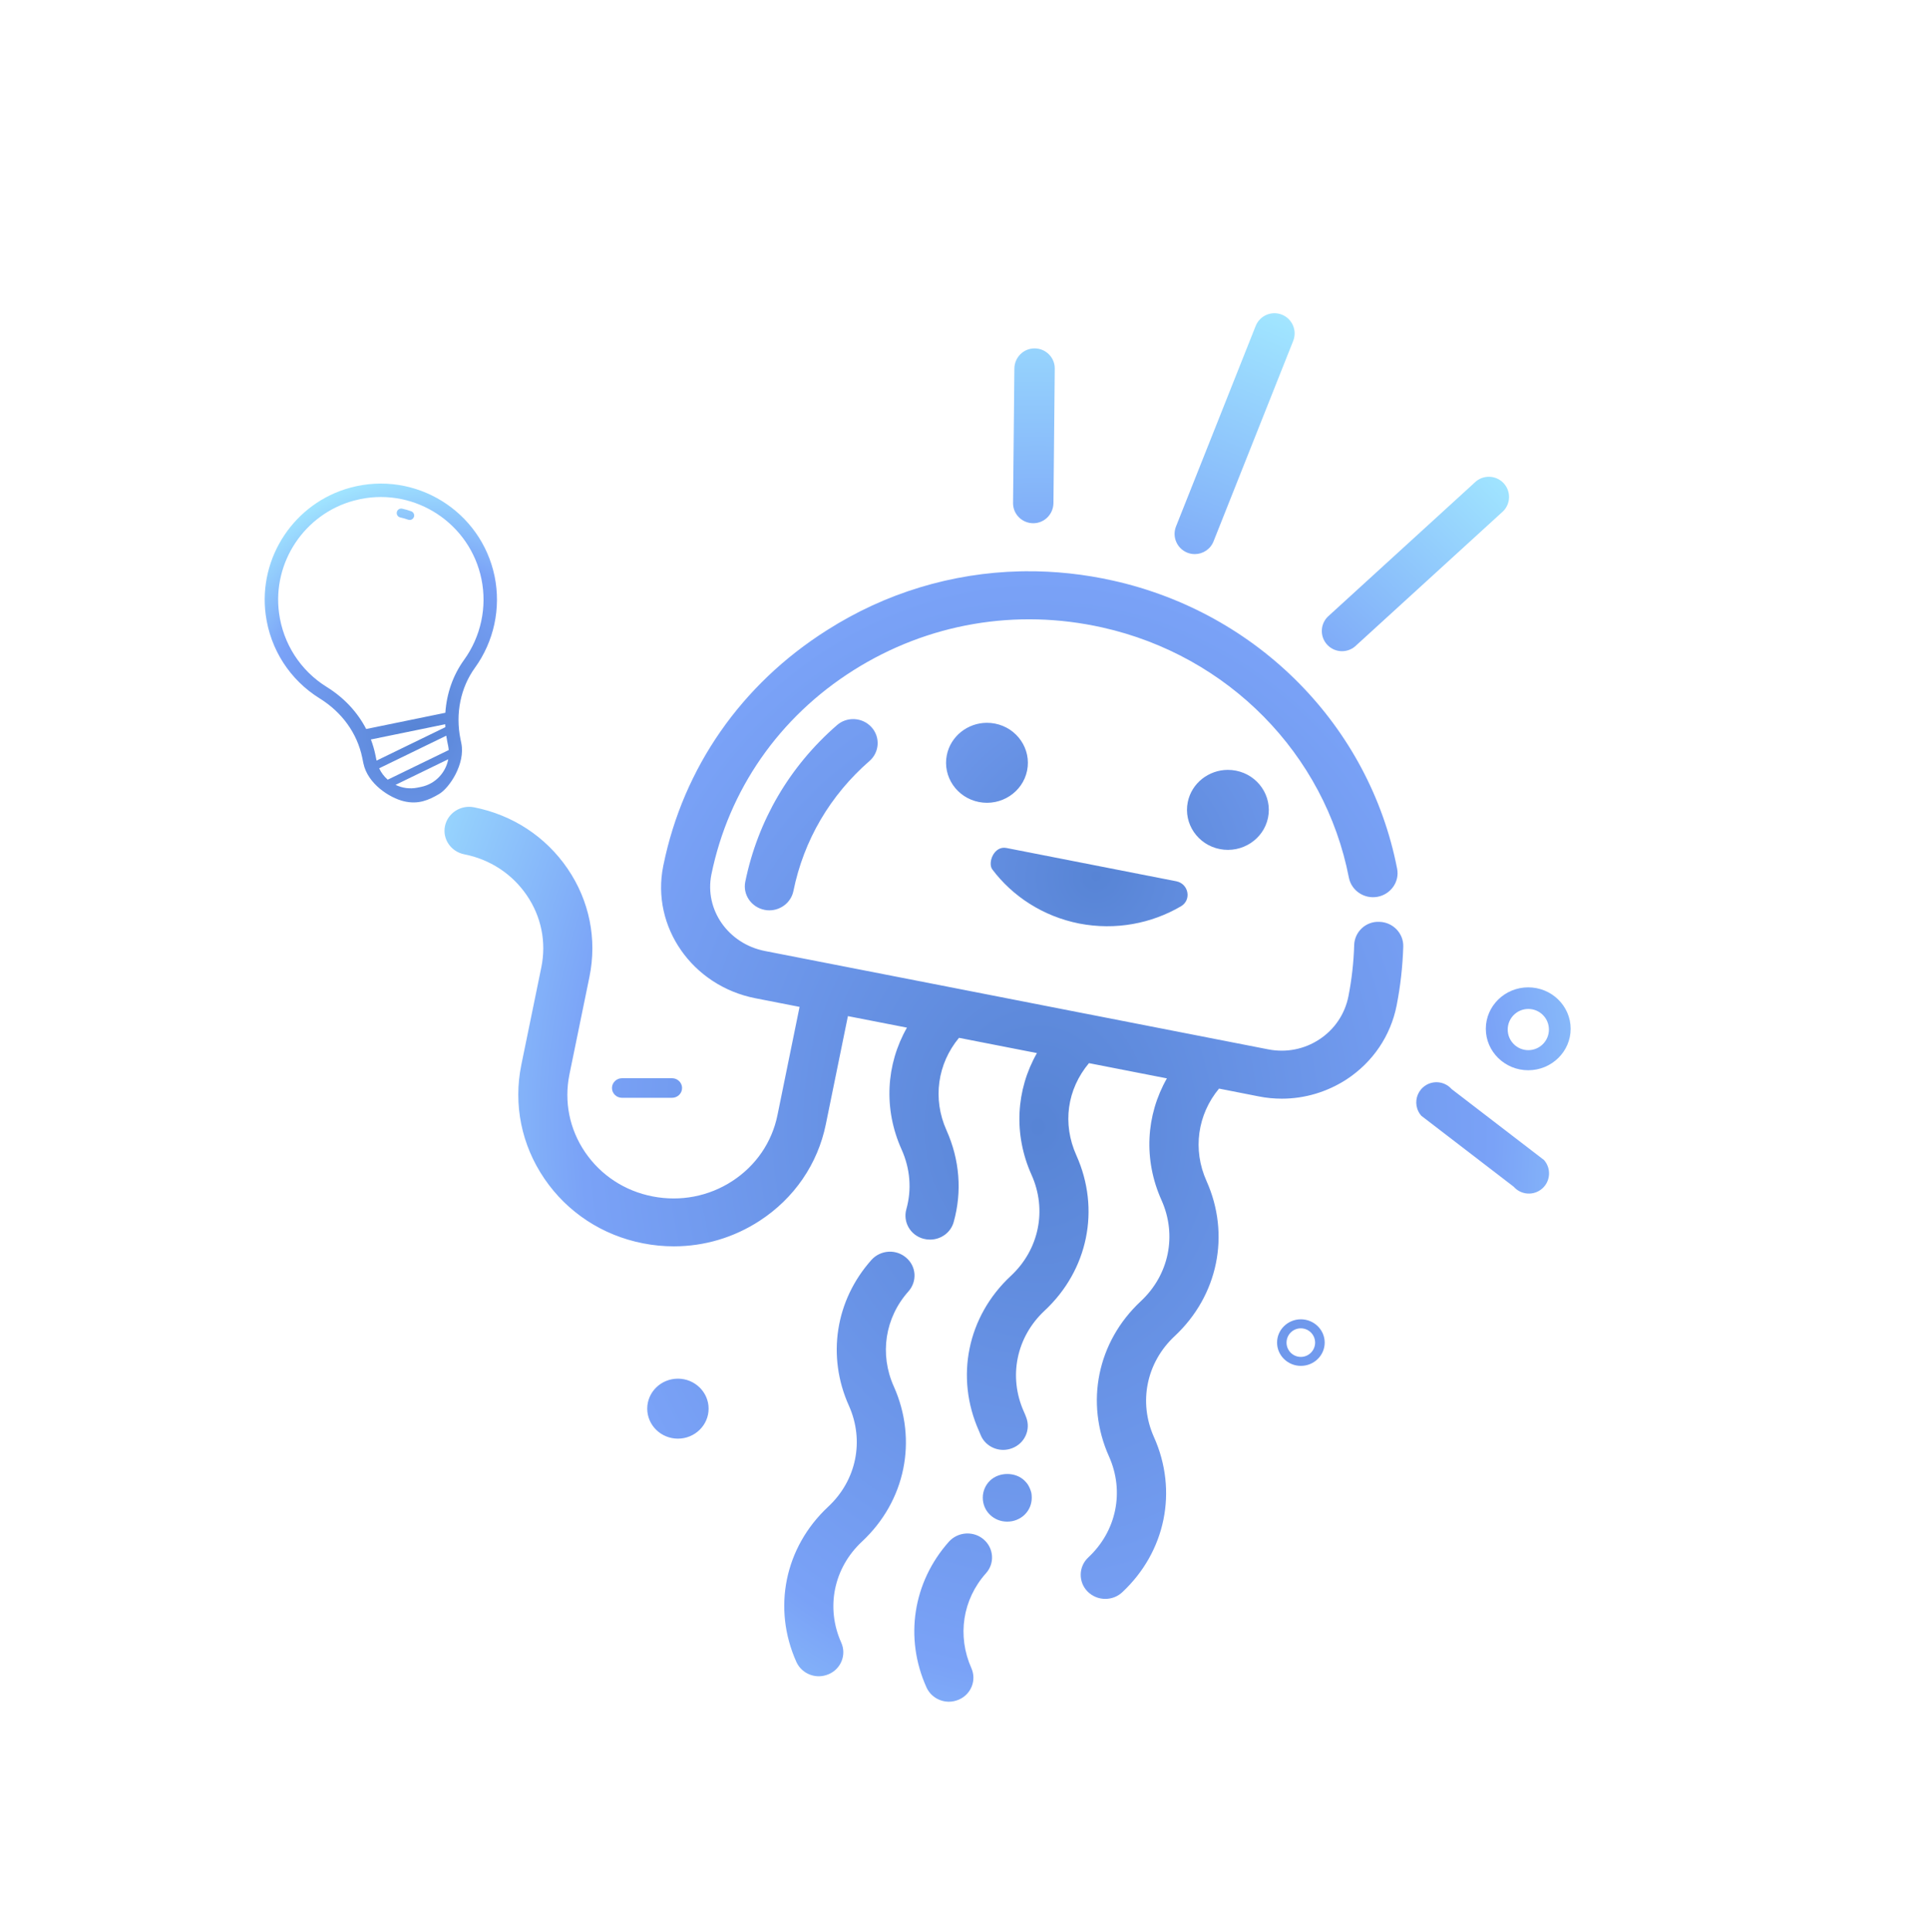 <?xml version="1.0" encoding="UTF-8" standalone="no"?>
<!-- Created with Inkscape (http://www.inkscape.org/) -->

<svg
   width="512"
   height="513"
   viewBox="0 0 135.467 135.731"
   version="1.1"
   id="svg5"
   inkscape:version="1.2.1 (9c6d41e410, 2022-07-14, custom)"
   sodipodi:docname="brctl.svg"
   xmlns:inkscape="http://www.inkscape.org/namespaces/inkscape"
   xmlns:sodipodi="http://sodipodi.sourceforge.net/DTD/sodipodi-0.dtd"
   xmlns:xlink="http://www.w3.org/1999/xlink"
   xmlns="http://www.w3.org/2000/svg"
   xmlns:svg="http://www.w3.org/2000/svg">
  <sodipodi:namedview
     id="namedview7"
     pagecolor="#24283b"
     bordercolor="#1a1b26"
     borderopacity="0.247"
     inkscape:showpageshadow="true"
     inkscape:pageopacity="0"
     inkscape:pagecheckerboard="false"
     inkscape:deskcolor="#1f2335"
     inkscape:document-units="px"
     showgrid="false"
     shape-rendering="auto"
     borderlayer="true"
     inkscape:zoom="1.3"
     inkscape:cx="360.76923"
     inkscape:cy="279.61538"
     inkscape:window-width="1667"
     inkscape:window-height="885"
     inkscape:window-x="0"
     inkscape:window-y="0"
     inkscape:window-maximized="1"
     inkscape:current-layer="g3135"
     showguides="true" />
  <defs
     id="defs2">
    <linearGradient
       inkscape:collect="always"
       id="10-J">
      <stop
         style="stop-color:#5784d5;stop-opacity:1;"
         offset="0"
         id="stop3147" />
      <stop
         style="stop-color:#7aa2f7;stop-opacity:1;"
         offset="0.591"
         id="stop3157" />
      <stop
         style="stop-color:#a0e4ff;stop-opacity:1;"
         offset="0.918"
         id="stop3155" />
      <stop
         style="stop-color:#bdeaff;stop-opacity:1;"
         offset="1"
         id="stop3149" />
    </linearGradient>
    <inkscape:path-effect
       effect="fillet_chamfer"
       id="path-effect3060"
       is_visible="true"
       lpeversion="1"
       nodesatellites_param="F,1,0,1,0,0.27,0,1 @ F,1,0,1,0,0.27,0,1 @ F,1,0,1,0,0.27,0,1 @ F,1,0,1,0,0.27,0,1 @ F,1,0,1,0,0.27,0,1 @ F,1,0,1,0,0.27,0,1 @ F,1,0,1,0,0.27,0,1 @ F,1,0,1,0,0.27,0,1 @ F,1,0,1,0,0.27,0,1 @ F,1,0,1,0,0.27,0,1"
       unit="px"
       method="arc"
       mode="F"
       radius="27"
       chamfer_steps="1"
       flexible="true"
       use_knot_distance="true"
       apply_no_radius="true"
       apply_with_radius="true"
       only_selected="false"
       hide_knots="false" />
    <radialGradient
       inkscape:collect="always"
       xlink:href="#10-j"
       id="radialGradient1220"
       cx="349.459"
       cy="378.585"
       fx="349.459"
       fy="378.585"
       r="148.199"
       gradientTransform="matrix(0.252,-1.09,1.051,0.243,-127.114,663.871)"
       gradientUnits="userSpaceOnUse" />
    <radialGradient
       inkscape:collect="always"
       xlink:href="#10-J"
       id="radialGradient2121"
       cx="285.463"
       cy="303.119"
       fx="285.463"
       fy="303.119"
       r="145.149"
       gradientTransform="matrix(1.643,-1.847,1.702,1.514,-682.326,448.416)"
       gradientUnits="userSpaceOnUse" />
    <radialGradient
       inkscape:collect="always"
       xlink:href="#10-J"
       id="radialGradient3153"
       cx="327.459"
       cy="368.39"
       fx="327.459"
       fy="368.39"
       r="147.569"
       gradientTransform="matrix(0,-1.254,1.04,0,-26.622,788.098)"
       gradientUnits="userSpaceOnUse" />
    <radialGradient
       inkscape:collect="always"
       xlink:href="#10-J"
       id="radialGradient4909"
       gradientUnits="userSpaceOnUse"
       gradientTransform="matrix(0,-1.254,1.04,0,-26.622,788.098)"
       cx="327.459"
       cy="368.39"
       fx="327.459"
       fy="368.39"
       r="147.569" />
    <radialGradient
       inkscape:collect="always"
       xlink:href="#10-J"
       id="radialGradient8281"
       gradientUnits="userSpaceOnUse"
       gradientTransform="matrix(0,-1.254,1.04,0,-27.449,787.302)"
       cx="327.459"
       cy="368.39"
       fx="327.459"
       fy="368.39"
       r="147.569" />
    <radialGradient
       inkscape:collect="always"
       xlink:href="#10-J"
       id="radialGradient18374"
       cx="367.562"
       cy="330.531"
       fx="367.562"
       fy="330.531"
       r="32.125"
       gradientTransform="matrix(2.828,-1.966,1.907,2.741,-1301.693,144.181)"
       gradientUnits="userSpaceOnUse" />
  </defs>
  <g
     inkscape:label="Layer 1"
     inkscape:groupmode="layer"
     id="layer1">
    <g
       id="g989"
       transform="matrix(0.353,0,0,0.353,-55.725,-48.949)">
      <g
         id="g751"
         transform="translate(-8.311,-6.505)">
        <g
           id="g1114"
           transform="translate(2.127,-4.304)">
          <g
             id="g1262"
             transform="translate(5.349)">
            <g
               id="g1571"
               transform="translate(8.818,-3.706)">
              <g
                 id="g444"
                 style="fill:url(#radialGradient1220);fill-opacity:1">
                <g
                   id="g6508"
                   transform="matrix(0.156,-0.032,0.032,0.156,172.601,249.2)"
                   style="fill:url(#radialGradient2121);fill-opacity:1.0">
                  <g
                     id="g6559"
                     transform="translate(4.143,0.743)"
                     style="fill:url(#radialGradient2121);fill-opacity:1.0">
                    <path
                       d="m 148.184,199.244 c -3.102,43.734 13.324,86.027 45.062,116.04 24.012,22.707 37.234,52.32 37.234,83.391 v 7.035 c 0,26.137 23.401,48.945 40.09,56.676 16.689,7.731 30.299,4.897 44.77,-0.008 14.471,-4.905 40.09,-30.543 40.09,-56.676 v -5.019 c 0,-32.555 12.98,-63.133 35.621,-83.898 29.902,-27.422 47.059,-66.41 47.059,-106.96 0,-83.137 -70.184,-150.12 -154.51,-144.86 -72.086,4.535 -130.3,62.262 -135.42,134.28 z m 107.98,232.65 c -3.578,-4.711 -6.215,-10.152 -7.637,-16.082 l 90.352,-23.066 c -0.152,2.637 -0.246,5.281 -0.246,7.941 v 5.019 c 0,1.773 -0.141,3.512 -0.348,5.231 z m 83.762,-49.816 -92.637,23.648 v -0.023 -7.035 c 0,-6.82 -0.559,-13.578 -1.641,-20.227 h 94.82 c -0.203,1.203 -0.383,2.422 -0.543,3.637 z m -44.699,67.031 h -4.535 c -9.871,0 -18.949,-3.348 -26.254,-8.922 l 70.965,-18.117 c -6.477,15.84 -22.035,27.039 -40.176,27.039 z m -2.269,-367.64 c 70.773,0 128.35,57.578 128.35,128.35 0,35.852 -15.164,70.332 -41.613,94.586 -17.383,15.949 -29.793,36.855 -36.164,60.039 l -101.01,-0.004 c -6.441,-22.824 -19.281,-43.922 -37.734,-61.363 -28.066,-26.539 -42.59,-63.945 -39.844,-102.64 4.519,-63.668 55.984,-114.7 119.71,-118.7 2.789,-0.172 5.555,-0.262 8.305,-0.262 z"
                       id="path6244"
                       style="fill:url(#radialGradient2121);fill-opacity:1.0"
                       sodipodi:nodetypes="cssszzsscsccccccsscccccscccccscccccscccccccc" />
                    <path
                       d="m 232.134,230.554 -0.969,35.211 c -0.164,5.836 1.98,11.344 6.035,15.512 5.75,5.918 14.758,8.055 22.562,5.269 l 33.199,-11.797 33.195,11.801 c 2.336,0.828 4.754,1.254 7.203,1.254 5.731,0 11.328,-2.379 15.359,-6.523 4.055,-4.168 6.199,-9.676 6.035,-15.512 l -0.969,-35.211 21.48,-27.922 c 4.312,-5.606 5.582,-12.957 3.398,-19.684 -2.184,-6.727 -7.539,-11.938 -14.324,-13.945 l -33.785,-9.961 -19.914,-29.059 c -4,-5.828 -10.605,-9.312 -17.68,-9.312 -7.075,0 -13.68,3.484 -17.68,9.312 l -19.914,29.059 -33.797,9.957 c -6.781,2.004 -12.137,7.219 -14.32,13.945 -2.184,6.719 -0.914,14.078 3.398,19.684 z m -11.562,-43.285 c 0.766,-2.367 2.574,-4.129 4.969,-4.832 l 38.566,-11.367 22.73,-33.164 c 2.812,-4.109 9.445,-4.109 12.254,0 l 22.73,33.164 38.566,11.367 c 2.391,0.707 4.199,2.465 4.969,4.832 0.766,2.363 0.34,4.848 -1.176,6.828 l -24.516,31.863 1.102,40.191 c 0.055,2.027 -0.684,3.93 -2.078,5.363 -2.012,2.07 -5.09,2.824 -7.836,1.844 l -37.891,-13.473 -37.883,13.473 c -2.766,0.98 -5.828,0.23 -7.84,-1.844 -1.398,-1.434 -2.133,-3.336 -2.078,-5.363 l 1.102,-40.191 -24.516,-31.871 c -1.52,-1.969 -1.945,-4.457 -1.176,-6.82 z"
                       id="path6260"
                       style="fill:url(#radialGradient2121);fill-opacity:1.0" />
                    <path
                       d="m 337.364,113.944 c 3.113,1.371 6.188,2.981 9.141,4.781 0.914,0.555 1.914,0.816 2.906,0.816 1.887,0 3.734,-0.957 4.789,-2.688 1.605,-2.644 0.766,-6.086 -1.871,-7.695 -3.371,-2.051 -6.883,-3.879 -10.438,-5.461 -2.84,-1.25 -6.137,0.027 -7.387,2.863 -1.25,2.836 0.031,6.129 2.859,7.383 z"
                       id="path6262"
                       style="fill:url(#radialGradient2121);fill-opacity:1.0" />
                    <path
                       d="m 378.344,150.094 c 1.055,1.754 2.906,2.715 4.805,2.715 0.98,0 1.977,-0.258 2.879,-0.801 2.656,-1.59 3.512,-5.027 1.922,-7.684 -5.078,-8.469 -15.031,-19.02 -22.121,-25.246 -2.324,-2.031 -5.863,-1.805 -7.902,0.52 -2.039,2.324 -1.809,5.863 0.516,7.902 6.66,5.856 15.637,15.492 19.902,22.594 z"
                       id="path6264"
                       style="fill:url(#radialGradient2121);fill-opacity:1.0" />
                  </g>
                </g>
                <g
                   id="g3135"
                   style="fill-opacity:1;fill:url(#radialGradient3153)">
                  <path
                     d="m 355.543,257.319 c -2.219,0 -4.041,-1.8 -4.019,-4.019 l 0.261,-26.759 c 0.022,-2.219 1.8,-4.019 4.019,-4.019 2.219,0 4.041,1.8 4.019,4.019 l -0.261,26.759 c -0.022,2.219 -1.8,4.019 -4.019,4.019 z"
                     id="path3631"
                     style="fill:url(#radialGradient3153);fill-opacity:1;stroke-width:0.735"
                     sodipodi:nodetypes="sssssss" />
                  <path
                     d="m 480.256,336.552 c -0.293,2.199 -2.3,3.601 -4.514,3.453 l -31.131,-2.087 c -2.2,-0.293 -3.746,-2.315 -3.453,-4.514 0.293,-2.2 2.315,-3.746 4.514,-3.453 l 31.131,2.087 c 2.199,0.293 3.746,2.315 3.453,4.514 z"
                     id="path3631-1-2"
                     style="fill:url(#radialGradient3153);fill-opacity:1;stroke-width:0.735"
                     sodipodi:nodetypes="sscsccs" />
                  <path
                     d="m 417,282.789 c -1.028,0 -2.058,-0.393 -2.842,-1.177 -1.57,-1.57 -1.57,-4.114 0,-5.684 l 29.228,-26.68 c 1.567,-1.57 4.114,-1.57 5.684,0 1.57,1.57 1.57,4.114 0,5.684 l -29.228,26.68 c -0.784,0.784 -1.811,1.177 -2.842,1.177 z"
                     id="path3633"
                     style="fill:url(#radialGradient3153);fill-opacity:1;stroke-width:0.735"
                     sodipodi:nodetypes="ssccsccs" />
                  <path
                     d="m 296.777,276.798 c -1.028,0 -2.058,-0.393 -2.842,-1.177 L 277.202,257.878 c -1.57,-1.57 -1.57,-4.114 0,-5.684 1.57,-1.57 4.114,-1.57 5.684,0 l 16.733,17.743 c 1.57,1.57 1.57,4.114 0,5.684 -0.787,0.784 -1.814,1.177 -2.842,1.177 z"
                     id="path3639"
                     style="fill:url(#radialGradient3153);fill-opacity:1;stroke-width:0.735"
                     sodipodi:nodetypes="sccscccs" />
                  <path
                     d="m 387.693,263.463 c -0.494,0 -0.996,-0.092 -1.484,-0.284 -2.061,-0.821 -3.069,-3.158 -2.251,-5.219 l 15.857,-39.904 c 0.818,-2.061 3.152,-3.069 5.219,-2.251 2.061,0.821 3.069,3.155 2.251,5.219 l -15.857,39.904 c -0.623,1.576 -2.136,2.535 -3.735,2.535 z"
                     id="path3641"
                     style="fill:url(#radialGradient3153);fill-opacity:1;stroke-width:0.735" />
                  <path
                     d="m 435.357,309.869 c -1.556,0 -3.037,-0.91 -3.692,-2.429 -0.878,-2.038 0.06,-4.403 2.098,-5.282 l 23.988,-10.393 c 2.035,-0.875 4.403,0.06 5.282,2.098 0.878,2.038 -0.06,4.403 -2.098,5.282 l -23.988,10.393 c -0.52,0.224 -1.059,0.33 -1.59,0.33 z"
                     id="path3643"
                     style="fill:url(#radialGradient3153);fill-opacity:1;stroke-width:0.735"
                     sodipodi:nodetypes="ssccsccss" />
                  <path
                     d="m 431.976,373.842 c -0.482,-1.479 -0.076,-3.17 1.164,-4.263 1.665,-1.467 4.205,-1.308 5.672,0.358 l 18.397,14.128 c 1.463,1.663 1.308,4.205 -0.357,5.672 -1.665,1.467 -4.205,1.308 -5.672,-0.357 l -18.397,-14.128 c -0.374,-0.425 -0.642,-0.905 -0.807,-1.41 z"
                     id="path3643-5"
                     style="fill:url(#radialGradient3153);fill-opacity:1;stroke-width:0.735"
                     sodipodi:nodetypes="ssccsccss" />
                  <path
                     d="m 321.158,264.447 c -1.556,0 -3.037,-0.91 -3.692,-2.429 L 300.453,222.56 c -0.878,-2.038 0.06,-4.403 2.098,-5.282 2.038,-0.878 4.403,0.06 5.282,2.098 l 17.014,39.459 c 0.878,2.038 -0.06,4.403 -2.098,5.282 -0.52,0.224 -1.059,0.33 -1.59,0.33 z"
                     id="path3649"
                     style="fill:url(#radialGradient3153);fill-opacity:1;stroke-width:0.735" />
                  <path
                     d="m 454.066,349.692 c -4.651,0 -8.442,3.705 -8.442,8.25 0,4.545 3.791,8.25 8.442,8.25 4.651,0 8.442,-3.705 8.442,-8.25 0,-4.545 -3.791,-8.25 -8.442,-8.25 z m 0.016,4.3 c 2.265,10e-6 4.101,1.836 4.101,4.101 -10e-6,2.265 -1.836,4.101 -4.101,4.101 -2.265,-2e-5 -4.101,-1.836 -4.101,-4.101 2e-5,-2.265 1.836,-4.101 4.101,-4.101 z"
                     style="fill:url(#radialGradient3153);fill-opacity:1;stroke-width:0.768"
                     id="path4755"
                     sodipodi:nodetypes="ssssssssss" />
                  <path
                     d="m 297.224,412.484 h -2.954 c -1.083,0 -1.97,0.866 -1.97,1.925 0,1.059 0.886,1.924 1.97,1.924 h 2.954 3.939 2.954 c 1.083,0 1.969,-0.866 1.969,-1.924 0,-1.059 -0.886,-1.925 -1.969,-1.925 h -2.954 z"
                     style="fill:url(#radialGradient3153);fill-opacity:1;stroke-width:0.493"
                     id="path5116-61"
                     sodipodi:nodetypes="asssaasssaa" />
                  <path
                     d="m 276.671,367.779 c -0.997,0 -2.99,0 -2.99,0 -1.097,0 -1.994,0.877 -1.994,1.949 0,1.072 0.897,1.948 1.994,1.948 0,0 1.994,0 2.99,0 1.329,0 2.658,0 3.988,0 0.997,0 2.99,0 2.99,0 1.097,0 1.993,-0.876 1.993,-1.948 0,-1.072 -0.897,-1.949 -1.993,-1.949 0,0 -1.994,0 -2.99,0 -1.329,0 -2.658,0 -3.988,0 z"
                     style="fill:url(#radialGradient3153);fill-opacity:1;stroke-width:0.499"
                     id="path5116-6"
                     sodipodi:nodetypes="asssaasssaa" />
                  <path
                     d="m 410.714,388.009 h -3.063 c -1.123,0 -2.042,0.898 -2.042,1.996 0,1.098 0.919,1.995 2.042,1.995 h 3.063 c -0.539,6.294 4.084,7.438 4.084,0 h 3.063 c 1.123,0 2.042,-0.898 2.042,-1.995 0,-1.098 -0.919,-1.996 -2.042,-1.996 h -3.063 c 0.538,-6.293 -4.084,-7.438 -4.084,0 z"
                     style="fill:url(#radialGradient3153);fill-opacity:1;stroke-width:0.511"
                     id="path5116-0-8"
                     sodipodi:nodetypes="csssccssscc" />
                  <path
                     id="path626"
                     style="fill:url(#radialGradient4909);fill-opacity:1;stroke-width:0.431"
                     d="m 354.072,266.876 c -0.386,0.003 -0.771,0.009 -1.156,0.018 -13.552,0.313 -26.771,4.283 -38.438,11.717 -17.029,10.767 -28.585,27.362 -32.542,46.724 0,0.023 -0.05,0.215 -0.05,0.239 -2.42,12.058 5.79,23.828 18.347,26.288 l 8.795,1.718 -4.397,21.536 c -1.099,5.419 -4.298,10.076 -8.99,13.132 -4.69,3.056 -10.334,4.13 -15.855,3.056 -5.545,-1.074 -10.31,-4.201 -13.437,-8.786 -3.127,-4.583 -4.227,-10.101 -3.127,-15.497 l 3.983,-19.411 c 1.539,-7.521 -1.1e-4,-15.161 -4.349,-21.536 -4.349,-6.375 -10.969,-10.72 -18.665,-12.224 -2.638,-0.501 -5.204,1.17 -5.741,3.749 -0.537,2.578 1.197,5.087 3.835,5.612 5.105,1.004 9.528,3.891 12.435,8.142 2.907,4.25 3.934,9.335 2.908,14.35 l -3.983,19.411 c -1.612,7.903 0.023,15.951 4.592,22.66 4.568,6.709 11.556,11.293 19.642,12.869 2.052,0.405 4.104,0.596 6.132,0.596 6.035,0 11.946,-1.743 17.077,-5.086 6.864,-4.465 11.555,-11.294 13.167,-19.197 l 4.396,-21.536 11.752,2.292 c -4.178,7.33 -4.691,16.189 -1.075,24.234 1.735,3.869 2.051,7.975 0.952,11.914 -0.709,2.555 0.806,5.181 3.42,5.874 0.44,0.118 0.855,0.167 1.295,0.167 2.151,0 4.129,-1.385 4.715,-3.51 1.685,-6.064 1.197,-12.368 -1.441,-18.265 -2.81,-6.255 -1.784,-13.226 2.492,-18.384 l 15.513,3.032 c -4.178,7.33 -4.691,16.189 -1.075,24.234 3.127,6.972 1.515,14.874 -4.129,20.127 -8.648,8.046 -11.115,20.173 -6.327,30.87 0.097,0.24 0.196,0.455 0.293,0.693 0.733,1.91 2.588,3.056 4.542,3.056 0.586,0 1.173,-0.119 1.759,-0.334 2.515,-0.954 3.761,-3.725 2.785,-6.185 -0.123,-0.381 -0.294,-0.716 -0.441,-1.074 -3.127,-6.972 -1.515,-14.874 4.129,-20.127 8.648,-8.069 11.117,-20.173 6.328,-30.87 -2.86,-6.352 -1.857,-13.181 2.492,-18.385 l 15.513,3.032 c -4.178,7.33 -4.691,16.189 -1.075,24.234 3.127,6.972 1.515,14.874 -4.129,20.127 -8.648,8.069 -11.117,20.173 -6.328,30.87 3.127,6.972 1.516,14.874 -4.128,20.127 -1.931,1.814 -2.005,4.847 -0.148,6.757 0.978,0.979 2.248,1.481 3.543,1.481 1.22,0 2.418,-0.43 3.371,-1.312 8.648,-8.069 11.117,-20.173 6.328,-30.87 -3.127,-6.971 -1.517,-14.873 4.125,-20.125 l 0.003,-10e-4 c 8.621,-8.069 11.112,-20.174 6.322,-30.869 -2.81,-6.255 -1.784,-13.227 2.492,-18.385 l 7.891,1.551 c 1.541,0.31 3.08,0.454 4.619,0.454 4.569,0 9.039,-1.337 12.926,-3.869 5.202,-3.439 8.722,-8.644 9.918,-14.685 0.757,-3.844 1.196,-7.784 1.318,-11.723 0.073,-2.626 -2.051,-4.846 -4.739,-4.917 -2.735,-0.143 -4.958,2.005 -5.032,4.632 -0.099,3.439 -0.49,6.876 -1.15,10.219 -0.709,3.509 -2.759,6.565 -5.789,8.547 -3.006,1.982 -6.622,2.675 -10.165,1.982 l -36.401,-7.115 h -0.023 l -25.872,-5.062 -37.891,-7.4 c -7.28,-1.433 -12.067,-8.19 -10.651,-15.233 3.446,-16.856 13.487,-31.301 28.267,-40.636 14.781,-9.335 32.371,-12.368 49.545,-8.524 25.015,5.589 44.289,25.142 49.078,49.808 0.513,2.578 3.079,4.296 5.717,3.795 2.638,-0.501 4.396,-3.01 3.883,-5.588 -5.519,-28.391 -27.679,-50.88 -56.481,-57.327 -5.797,-1.301 -11.634,-1.921 -17.417,-1.876 z m -34.339,29.426 c -1.17,-0.009 -2.343,0.394 -3.281,1.223 -9.43,8.212 -15.734,18.981 -18.226,31.134 -0.537,2.578 1.197,5.086 3.835,5.61 0.317,0.072 0.637,0.095 0.954,0.095 2.272,0 4.325,-1.575 4.789,-3.844 2.052,-10.099 7.304,-19.052 15.146,-25.881 2.002,-1.744 2.174,-4.775 0.39,-6.734 -0.904,-0.991 -2.126,-1.528 -3.372,-1.597 -0.078,-0.004 -0.156,-0.007 -0.234,-0.007 z m 7.194,106.002 c -0.078,0.002 -0.157,0.005 -0.234,0.01 -1.246,0.084 -2.461,0.632 -3.353,1.623 -7.183,8.046 -8.918,19.174 -4.496,29.01 3.127,6.972 1.515,14.874 -4.129,20.127 -8.648,8.069 -11.115,20.173 -6.327,30.87 0.806,1.79 2.588,2.865 4.469,2.865 0.659,0 1.32,-0.144 1.956,-0.407 2.467,-1.049 3.592,-3.867 2.517,-6.278 -3.127,-6.972 -1.515,-14.874 4.129,-20.127 8.648,-8.069 11.115,-20.174 6.327,-30.872 -2.883,-6.422 -1.758,-13.68 2.908,-18.91 1.782,-2.005 1.587,-5.012 -0.464,-6.731 -0.951,-0.817 -2.131,-1.204 -3.302,-1.181 z m -42.113,25.273 c -3.371,0 -6.107,2.675 -6.107,5.969 0,3.294 2.736,5.969 6.107,5.969 3.371,0 6.108,-2.675 6.108,-5.969 0,-3.294 -2.738,-5.969 -6.108,-5.969 z m 65.566,18.974 c -1.273,0 -2.55,0.447 -3.466,1.342 -0.903,0.883 -1.417,2.1 -1.417,3.366 0,1.289 0.488,2.483 1.417,3.391 0.927,0.906 2.149,1.384 3.444,1.384 0.659,0 1.295,-0.121 1.881,-0.359 0.586,-0.238 1.126,-0.572 1.589,-1.025 0.927,-0.908 1.415,-2.102 1.415,-3.391 0,-0.31 -0.024,-0.62 -0.073,-0.93 -0.073,-0.286 -0.17,-0.599 -0.293,-0.883 -0.123,-0.286 -0.269,-0.573 -0.439,-0.836 -0.194,-0.263 -0.39,-0.501 -0.609,-0.716 -0.904,-0.895 -2.175,-1.342 -3.448,-1.342 z m -8.026,11.837 c -0.078,0.002 -0.156,0.005 -0.234,0.01 -1.252,0.084 -2.474,0.633 -3.366,1.625 -7.157,8.046 -8.893,19.149 -4.471,28.985 0.806,1.79 2.589,2.865 4.471,2.865 0.659,0 1.318,-0.143 1.954,-0.406 2.467,-1.049 3.592,-3.868 2.517,-6.28 -2.858,-6.424 -1.758,-13.657 2.908,-18.886 1.784,-1.981 1.564,-4.989 -0.463,-6.732 -0.951,-0.817 -2.138,-1.204 -3.315,-1.181 z m 66.458,-42.624 c -2.612,0 -4.74,2.081 -4.74,4.633 3.5e-4,2.552 2.129,4.633 4.74,4.633 2.612,0 4.74,-2.081 4.74,-4.633 0,-2.552 -2.129,-4.633 -4.74,-4.633 z m -0.011,1.794 c 1.571,-1e-4 2.844,1.273 2.844,2.844 -1.9e-4,1.571 -1.274,2.844 -2.844,2.844 -1.571,9e-5 -2.844,-1.273 -2.844,-2.844 -9e-5,-1.571 1.273,-2.844 2.844,-2.844 z"
                     sodipodi:nodetypes="sscccccccccccsccccccccscccccccsccccccccsccccccccccccscccccccsccccccccccccccccsccsscccscccscscscccsccccccsssssssssssscsccccssscssccccssssssscsssccccc" />
                  <path
                     d="m 346.286,297.041 c -3.785,0.019 -7.174,2.637 -7.944,6.4 -0.88,4.303 1.99,8.507 6.39,9.367 4.403,0.86 8.704,-1.943 9.584,-6.246 0.88,-4.303 -1.99,-8.507 -6.39,-9.367 -0.55,-0.107 -1.099,-0.157 -1.64,-0.154 z m 47.958,9.367 c -3.785,0.019 -7.174,2.637 -7.944,6.4 -0.88,4.303 1.987,8.51 6.39,9.369 4.403,0.86 8.704,-1.945 9.584,-6.245 0.88,-4.303 -1.99,-8.509 -6.39,-9.369 -0.55,-0.107 -1.099,-0.157 -1.64,-0.154 z m -46.874,19.784 c 4.043,5.383 10.11,9.365 17.312,10.798 7.27,1.402 14.41,0 20.277,-3.44 2.151,-1.273 1.499,-4.491 -0.946,-4.969 l -33.806,-6.627 c -2.476,-0.485 -3.761,2.908 -2.836,4.238 z"
                     style="fill:url(#radialGradient18374);fill-opacity:1;stroke-width:1.631"
                     id="path18305" />
                </g>
              </g>
            </g>
          </g>
        </g>
      </g>
    </g>
  </g>
</svg>

